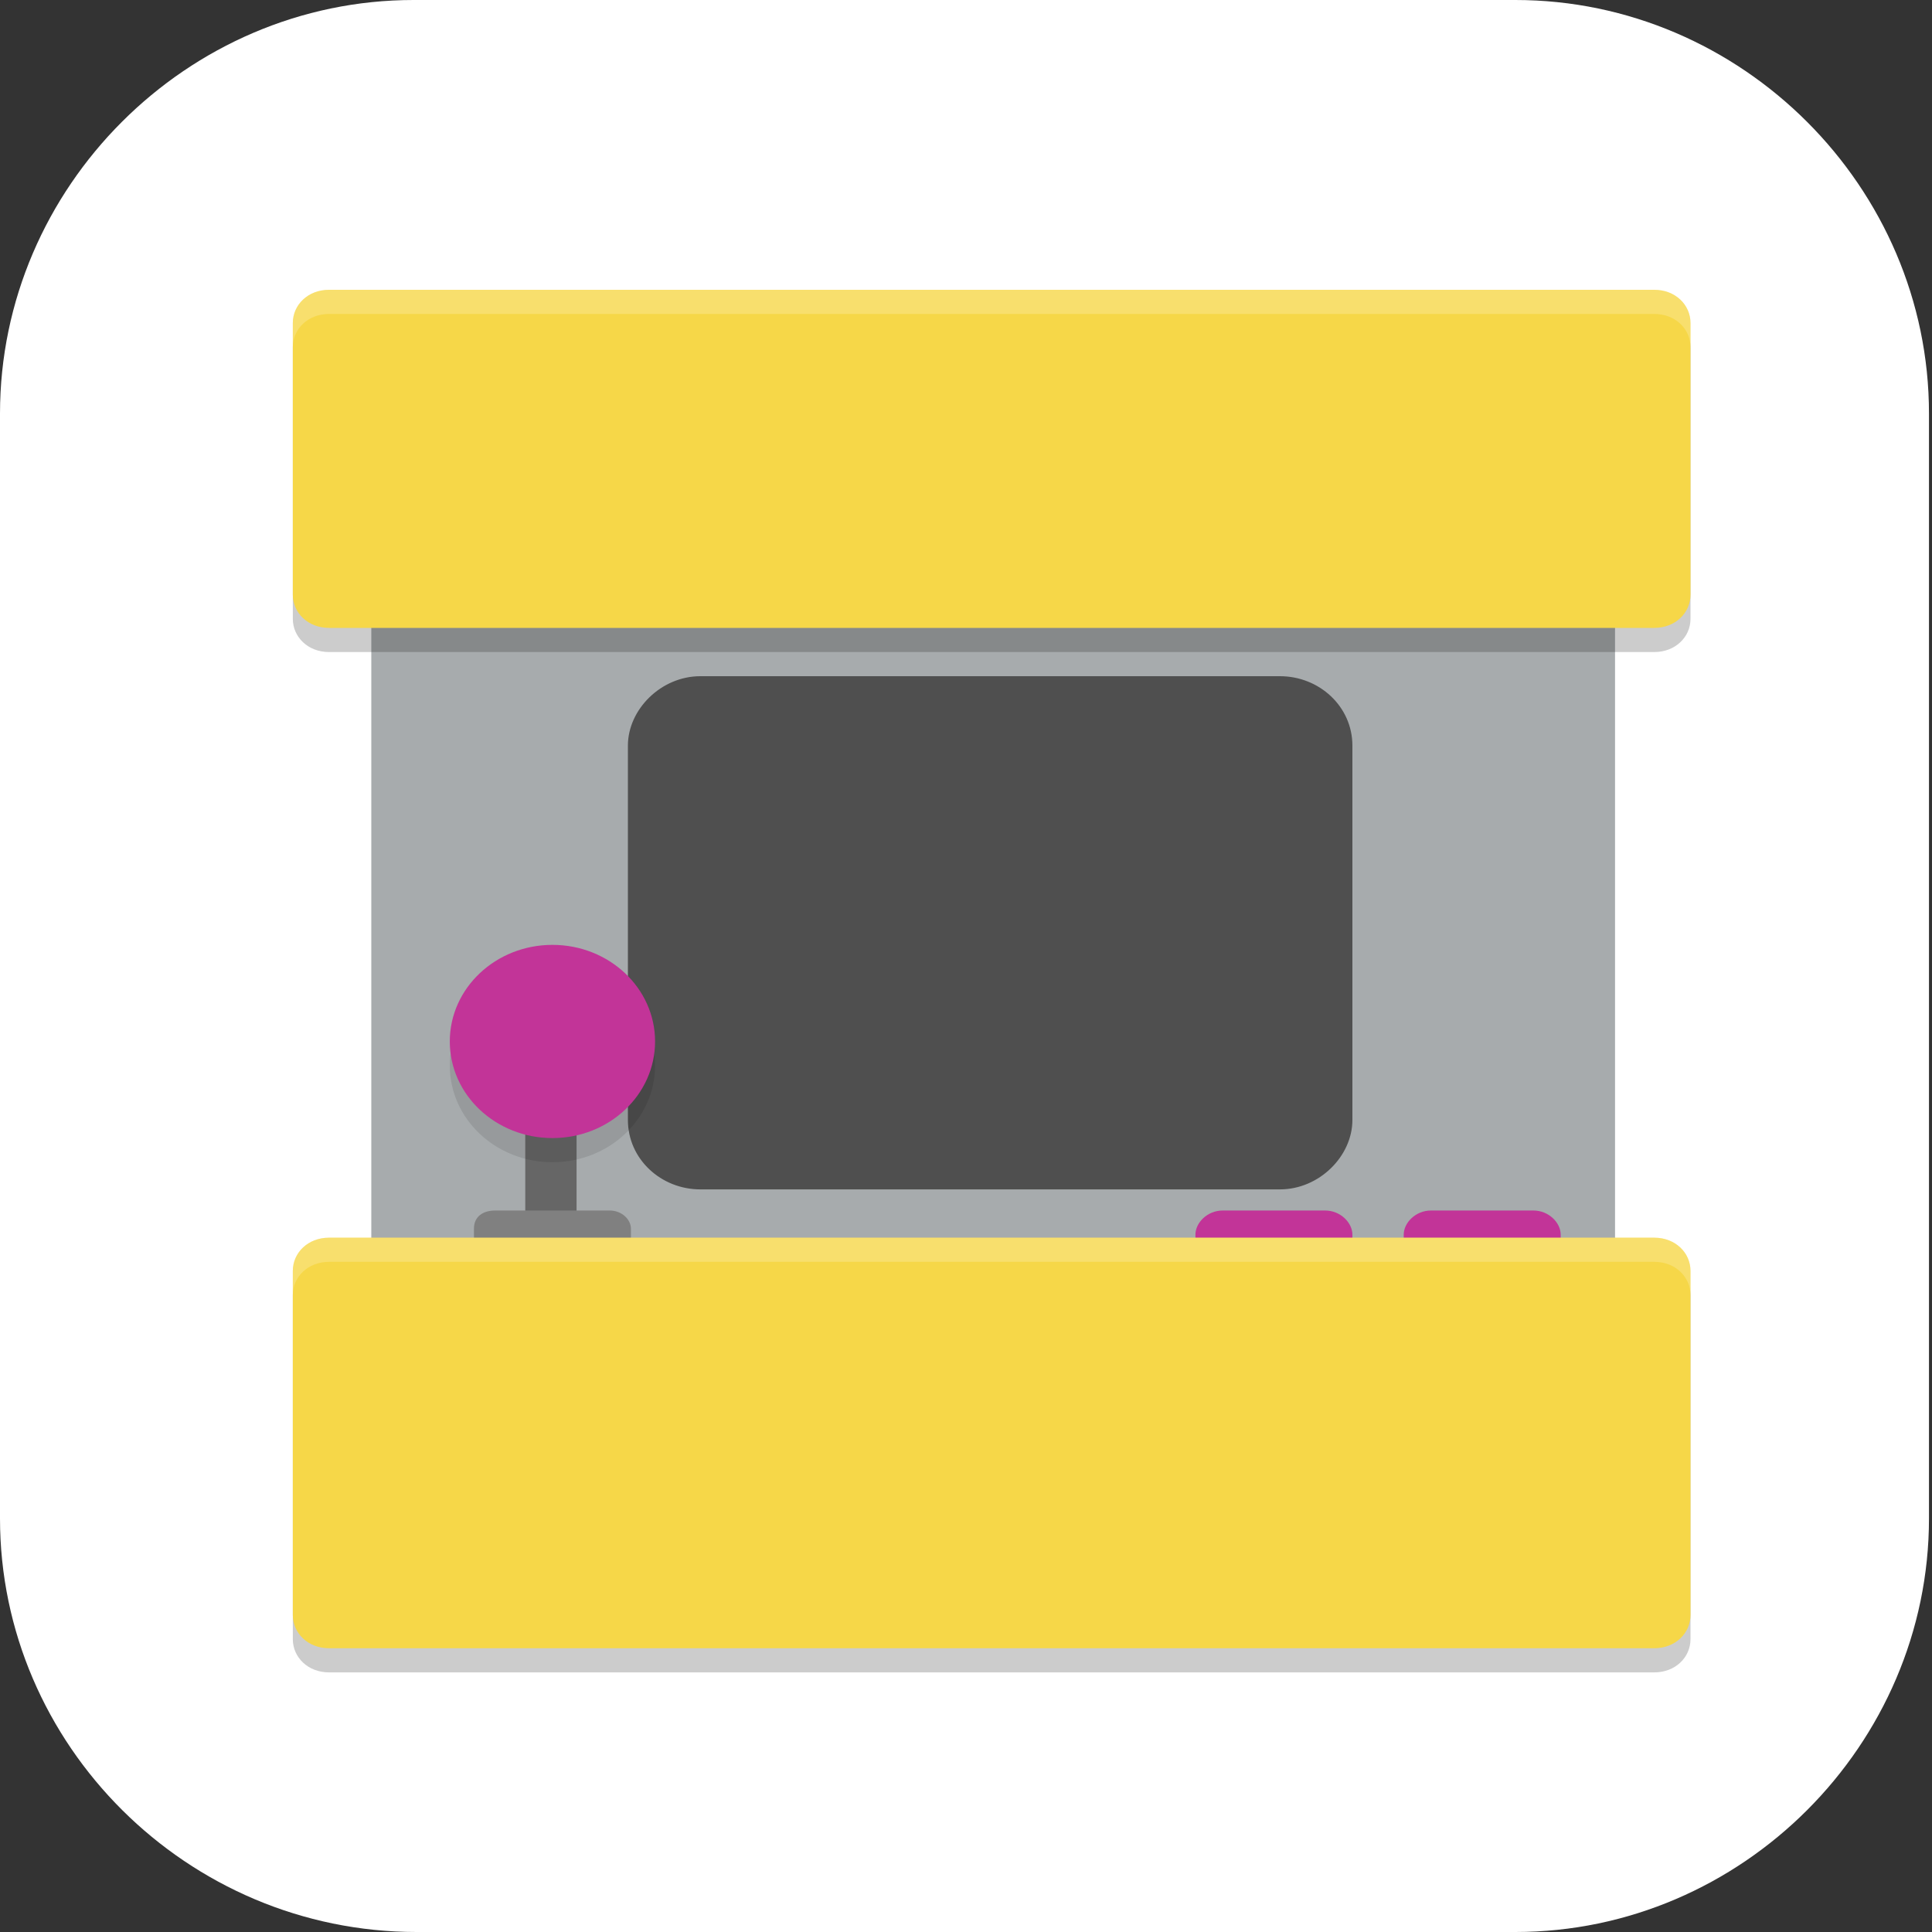 <?xml version="1.0" encoding="UTF-8"?>
<svg id="_图层_1" xmlns="http://www.w3.org/2000/svg" version="1.1" viewBox="0 0 64 64" width="32" height="32">
  <rect x="0" y="0" width="64" height="64" fill="#333333" stroke="none"/>
  <!-- Generator: Adobe Illustrator 29.0.1, SVG Export Plug-In . SVG Version: 2.1.0 Build 192)  -->
  <defs>
    <style>
      .st0 {
        fill: #4f4f4f;
      }

      .st1 {
        fill: #f6d748;
      }

      .st2, .st3, .st4, .st5, .st6 {
        isolation: isolate;
      }

      .st2, .st3, .st7 {
        display: none;
      }

      .st2, .st5, .st6 {
        opacity: .2;
      }

      .st3, .st8, .st6 {
        fill: #fff;
      }

      .st3, .st4 {
        opacity: .1;
      }

      .st9 {
        fill: #a0a0a0;
      }

      .st10 {
        fill: #a7abad;
      }

      .st11 {
        fill: #a45390;
      }

      .st12 {
        fill: #666;
      }

      .st13 {
        fill: #c23498;
      }

      .st14 {
        fill: #6db832;
      }

      .st15 {
        fill: gray;
      }

      .st16 {
        fill: #c2352a;
      }

      .st17 {
        fill: #4987d7;
      }

      .st18 {
        fill: #e4e4e4;
      }

      .st19 {
        fill: #ff5969;
      }
    </style>
  </defs>
  <path class="st8" d="M50.3,64H13.8c-7.6,0-13.8-6.2-13.8-13.7V13.7C0,6.2,6.2,0,13.7,0h36.5c7.5,0,13.7,6.2,13.7,13.7v36.6c0,7.5-6.2,13.7-13.7,13.7h0Z"/>
  <g class="st7">
    <path class="st2" d="M0,59.5v2.3c0,1.9,1.5,3.4,3.4,3.4h57.4c1.9,0,3.4-1.5,3.4-3.4v-2.3c0,1.9-1.5,3.4-3.4,3.4H3.4C1.5,63,0,61.4,0,59.5Z"/>
    <path class="st17" d="M3.2-.1C2.3-.1,1.5.3.9.8l31.2,31.2L63.3.8c-.6-.6-1.4-.9-2.3-.9H3.2h0Z"/>
    <path class="st11" d="M3.2,64.1c-.9,0-1.7-.4-2.3-.9l31.2-31.2,31.2,31.2c-.6.6-1.4.9-2.3.9H3.2h0Z"/>
    <path class="st14" d="M64.2,3.1c0-.9-.4-1.7-.9-2.3l-31.2,31.2,31.2,31.2c.6-.6.9-1.4.9-2.3V3.1h0Z"/>
    <path class="st16" d="M0,3.1C0,2.2.4,1.4.9.8l31.2,31.2L.9,63.2c-.6-.6-.9-1.4-.9-2.3V3.1h0Z"/>
    <path class="st5" d="M35,5.6c-1.4,0-2.5.2-3.6.5-1,.3-1.9.8-2.6,1.3-.7.6-1.3,1.2-1.8,2-.5.8-.8,1.3-1.1,2.1-.3.9-.5,1.8-.6,2.8-.1,1-.2,1.9-.2,2.9h0c0,1.5.2,2.9.5,4,.4,1.1.9,2,1.5,2.8.7.7,1.4,1.3,2.3,1.7.9.4,1.8.5,2.8.5s2-.2,2.8-.5c.8-.3,1.5-.8,2.1-1.4.6-.6,1-1.4,1.3-2.2.3-.9.5-1.9.5-3s-.1-2-.4-2.8c-.3-.8-.6-1.6-1.1-2.1-.5-.6-1.1-1-1.8-1.3-.7-.3-1.5-.4-2.4-.4s-1.1,0-1.5.2c-.4.1-.8.3-1.2.5-.4.2-.7.6-.9.9-.3.3-.5.6-.7.9h-.2c0-1,.2-1.8.4-2.6.2-.8.5-1.1,1-1.7.5-.6,1.1-1,1.9-1.3.8-.3,1.8-.5,3.1-.5s.8,0,1.2,0c.4,0,.8.1,1.1.2v-3.5c-.2,0-.4,0-.6,0-.2,0-.5,0-.7,0-.2,0-.5,0-.7,0s-.4,0-.6,0ZM32.4,16c.8,0,1.5.3,1.9.9.4.6.6,1.4.6,2.4s0,1.1-.2,1.6c-.1.4-.3.8-.5,1.1-.2.3-.5.5-.8.7-.3.1-.7.2-1,.2s-.9-.1-1.2-.4c-.3-.2-.6-.5-.9-.9-.2-.4-.4-.8-.5-1.3-.1-.5-.2-1-.2-1.4s0-.7.2-1c.1-.3.3-.6.6-.9.3-.3.6-.5.9-.7.4-.2.7-.3,1.2-.3ZM47,24v10.3l1,.9c.2,0,.4-.1.6-.2.2,0,.5-.1.8-.2.3,0,.5,0,.8-.1.3,0,.5,0,.8,0,1.3,0,2.3.3,3,.8.6.5,1,1.3,1,2.3s-.3,2-1,2.5c-.7.5-1.6.8-2.9.8s-.9,0-1.3,0c-.5,0-.9-.2-1.4-.3-.5-.1-.9-.3-1.3-.4-.4-.2-.8-.3-1.1-.5v3.7c.3.2.7.3,1.1.5.4.1.9.3,1.3.3.5,0,1,.2,1.5.2.5,0,1,0,1.5,0,1.3,0,2.4-.2,3.4-.5,1-.3,1.8-.8,2.5-1.4.7-.6,1.2-1.4,1.5-2.2.3-.9.5-1.9.5-3s-.2-1.9-.5-2.7c-.3-.8-.8-1.4-1.3-2-.6-.5-1.2-.9-2-1.2-.8-.3-1.6-.4-2.5-.4h0c-.6,0-1.1,0-1.5.1-.4,0-.7.1-1,.2l.3-4.1h6.5v-3.4h-10.3ZM11.5,24.1c-.8,0-1.6,0-2.2.3-.7.2-1.3.4-1.8.6-.6.3-1.1.6-1.5.9-.5.3-.9.5-1.3.9l2.4,2.8c.7-.7,1.5-1.2,2.1-1.6.7-.4,1.4-.5,2.1-.5s1.3.2,1.7.6c.4.4.6.9.6,1.6s0,1.2-.3,1.7c-.2.5-.5,1.1-.8,1.6-.4.5-.8,1.1-1.3,1.6-.5.6-1,1.2-1.7,1.8l-4.8,5.4v2.8h13.7v-3.4h-8.3v-.2l2.5-2.7c.7-.7,1.4-1.4,2-2.1.6-.7,1.2-1.4,1.7-2.1.5-.7.9-1.4,1.1-2.2.3-.7.4-1.5.4-2.3s-.1-1.7-.4-2.4c-.3-.7-.7-1.1-1.3-1.6-.6-.5-1.2-.9-2-1.2-.8-.3-1.7-.4-2.6-.4ZM25.2,42.5v3.2h9.4l-7.3,17.2h4.5l7.1-17.7v-2.7h-13.8Z"/>
    <path class="st8" d="M35,4.5c-1.4,0-2.5.2-3.6.5-1,.3-1.9.8-2.6,1.3-.7.6-1.3,1.2-1.8,2-.5.8-.8,1.3-1.1,2.1-.3.9-.5,1.8-.6,2.8-.1,1-.2,1.9-.2,2.9h0c0,1.5.2,2.9.5,4,.4,1.1.9,2,1.5,2.8.7.7,1.4,1.3,2.3,1.7.9.4,1.8.5,2.8.5s2-.2,2.8-.5c.8-.3,1.5-.8,2.1-1.4.6-.6,1-1.4,1.3-2.2.3-.9.5-1.9.5-3s-.1-2-.4-2.8c-.3-.8-.6-1.6-1.1-2.1-.5-.6-1.1-1-1.8-1.3-.7-.3-1.5-.4-2.4-.4s-1.1,0-1.5.2c-.4.1-.8.3-1.2.5-.4.2-.7.6-.9.9-.3.3-.5.6-.7.9h-.2c0-1,.2-1.8.4-2.6.2-.8.5-1.1,1-1.7.5-.6,1.1-1,1.9-1.3.8-.3,1.8-.5,3.1-.5s.8,0,1.2,0c.4,0,.8.1,1.1.2v-3.5c-.2,0-.4,0-.6,0-.2,0-.5,0-.7,0-.2,0-.5,0-.7,0s-.4,0-.6,0ZM32.4,14.9c.8,0,1.5.3,1.9.9.4.6.6,1.4.6,2.4s0,1.1-.2,1.6c-.1.4-.3.8-.5,1.1-.2.3-.5.5-.8.7-.3.1-.7.2-1,.2s-.9-.1-1.2-.4c-.3-.2-.6-.5-.9-.9-.2-.4-.4-.8-.5-1.3-.1-.5-.2-1-.2-1.4s0-.7.2-1c.1-.3.3-.6.6-.9.3-.3.6-.5.9-.7.4-.2.7-.3,1.2-.3ZM47,22.8v10.3l1,.9c.2,0,.4-.1.6-.2.2,0,.5-.1.8-.2.3,0,.5,0,.8-.1.3,0,.5,0,.8,0,1.3,0,2.3.3,3,.8.6.5,1,1.3,1,2.3s-.3,2-1,2.5c-.7.5-1.6.8-2.9.8s-.9,0-1.3,0c-.5,0-.9-.2-1.4-.3-.5-.1-.9-.3-1.3-.4-.4-.2-.8-.3-1.1-.5v3.7c.3.2.7.3,1.1.5.4.1.9.3,1.3.3.5,0,1,.2,1.5.2.5,0,1,0,1.5,0,1.3,0,2.4-.2,3.4-.5,1-.3,1.8-.8,2.5-1.4.7-.6,1.2-1.4,1.5-2.2.3-.9.5-1.9.5-3s-.2-1.9-.5-2.7c-.3-.8-.8-1.4-1.3-2-.6-.5-1.2-.9-2-1.2-.8-.3-1.6-.4-2.5-.4h0c-.6,0-1.1,0-1.5.1-.4,0-.7.1-1,.2l.3-4.1h6.5v-3.4h-10.3ZM11.5,22.9c-.8,0-1.6,0-2.2.3-.7.2-1.3.4-1.8.6-.6.3-1.1.6-1.5.9-.5.3-.9.5-1.3.9l2.4,2.8c.7-.7,1.5-1.2,2.1-1.6.7-.4,1.4-.5,2.1-.5s1.3.2,1.7.6c.4.4.6.9.6,1.6s0,1.2-.3,1.7c-.2.5-.5,1.1-.8,1.6-.4.5-.8,1.1-1.3,1.6-.5.6-1,1.2-1.7,1.8l-4.8,5.4v2.8h13.7v-3.4h-8.3v-.2l2.5-2.7c.7-.7,1.4-1.4,2-2.1.6-.7,1.2-1.4,1.7-2.1.5-.7.9-1.4,1.1-2.2.3-.7.4-1.5.4-2.3s-.1-1.7-.4-2.4c-.3-.7-.7-1.1-1.3-1.6-.6-.5-1.2-.9-2-1.2-.8-.3-1.7-.4-2.6-.4ZM25.2,41.4v3.2h9.4l-7.3,17.2h4.5l7.1-17.7v-2.7h-13.8Z"/>
    <path class="st3" d="M3.4-.1C1.5-.1,0,1.4,0,3.3v1.1C0,2.6,1.5,1,3.4,1h57.4c1.9,0,3.4,1.5,3.4,3.4v-1.1c0-1.9-1.5-3.4-3.4-3.4H3.4Z"/>
  </g>
  <g class="st7">
    <path class="st5" d="M52,40h0c0-11-9-20-20-20h0c-11,0-20,9-20,20h0c0,11,9,20,20,20h0c11,0,20-9,20-20Z"/>
    <path class="st5" d="M32,6c-12.6,0-14,11.3-14,24h6c-.1-12.7,2.7-18,8-18s8.1,5.3,8,18h6c0-12.7-1.4-24-14-24Z"/>
    <path class="st18" d="M32,5c-12.6,0-14,11.3-14,24h6c-.1-12.7,2.7-18,8-18s8.1,5.3,8,18h6c0-12.7-1.4-24-14-24Z"/>
    <path class="st6" d="M32,5c-12.6,0-14,11.3-14,24h0c0-12.3,1.7-23,14-23s13.9,10.7,14,23h0c0-12.7-1.4-24-14-24Z"/>
    <path class="st9" d="M52,39h0c0-11-9-20-20-20h0c-11,0-20,9-20,20h0c0,11,9,20,20,20h0c11,0,20-9,20-20Z"/>
    <path class="st0" d="M46,39h0c0-7.7-6.3-14-14-14h0c-7.7,0-14,6.3-14,14h0c0,7.7,6.3,14,14,14h0c7.7,0,14-6.3,14-14Z"/>
    <path class="st5" d="M39.7,32.2l-3.2,1.1-2.9,1c-2.1-.6-4.4,0-5.9,1.5-2.3,2.3-2.3,6.1,0,8.5h0c2.3,2.3,6.1,2.3,8.5,0h0c1.6-1.6,2.1-3.8,1.5-5.9l1-2.9,1.1-3.2Z"/>
    <path class="st19" d="M39.7,31.2l-3.2,1.1-2.9,1c-2.1-.6-4.4,0-5.9,1.5-2.3,2.3-2.3,6.1,0,8.5h0c2.3,2.3,6.1,2.3,8.5,0h0c1.6-1.6,2.1-3.8,1.5-5.9l1-2.9,1.1-3.2Z"/>
  </g>
  <g>
    <rect class="st10" x="12.3" y="17.6" width="41.2" height="30.6"/>
    <path class="st13" d="M40.5,40.1h3.4c.5,0,.9.4.9.8v.8c0,.4-.4.8-.9.8h-3.4c-.5,0-.9-.4-.9-.8v-.8c0-.4.4-.8.9-.8Z"/>
    <path class="st5" d="M10.9,10.4c-.7,0-1.2.5-1.2,1.1v9c0,.6.5,1.1,1.2,1.1h43.9c.7,0,1.2-.5,1.2-1.1v-9c0-.6-.5-1.1-1.2-1.1H10.9ZM10.9,41.8c-.7,0-1.2.5-1.2,1.1v11.4c0,.6.5,1.1,1.2,1.1h43.9c.7,0,1.2-.5,1.2-1.1v-11.4c0-.6-.5-1.1-1.2-1.1H10.9Z"/>
    <path class="st1" d="M10.9,9.6h43.9c.7,0,1.2.5,1.2,1.1v9c0,.6-.5,1.1-1.2,1.1H10.9c-.7,0-1.2-.5-1.2-1.1v-9c0-.6.5-1.1,1.2-1.1Z"/>
    <path class="st0" d="M23.2,22.4h19.2c1.3,0,2.4,1,2.4,2.3v12.4c0,1.2-1.1,2.3-2.4,2.3h-19.2c-1.3,0-2.4-1-2.4-2.3v-12.4c0-1.2,1.1-2.3,2.4-2.3Z"/>
    <path class="st13" d="M47.4,40.1h3.4c.5,0,.9.4.9.8v.8c0,.4-.4.8-.9.8h-3.4c-.5,0-.9-.4-.9-.8v-.8c0-.4.4-.8.9-.8Z"/>
    <rect class="st12" x="17.4" y="35.3" width="1.7" height="5.6"/>
    <path class="st15" d="M16.4,40.1h3.8c.4,0,.7.3.7.6v1.1c0,.4-.3.6-.7.6h-3.8c-.4,0-.7-.3-.7-.6v-1.1c0-.4.3-.6.7-.6Z"/>
    <path class="st1" d="M10.9,41h43.9c.7,0,1.2.5,1.2,1.1v11.4c0,.6-.5,1.1-1.2,1.1H10.9c-.7,0-1.2-.5-1.2-1.1v-11.4c0-.6.5-1.1,1.2-1.1Z"/>
    <ellipse class="st4" cx="18.3" cy="35.3" rx="3.4" ry="3.2"/>
    <ellipse class="st13" cx="18.3" cy="34.5" rx="3.4" ry="3.2"/>
    <path class="st6" d="M10.9,9.6c-.7,0-1.2.5-1.2,1.1v.8c0-.6.5-1.1,1.2-1.1h43.9c.7,0,1.2.5,1.2,1.1v-.8c0-.6-.5-1.1-1.2-1.1H10.9ZM10.9,41c-.7,0-1.2.5-1.2,1.1v.8c0-.6.5-1.1,1.2-1.1h43.9c.7,0,1.2.5,1.2,1.1v-.8c0-.6-.5-1.1-1.2-1.1H10.9Z"/>
  </g>
</svg>